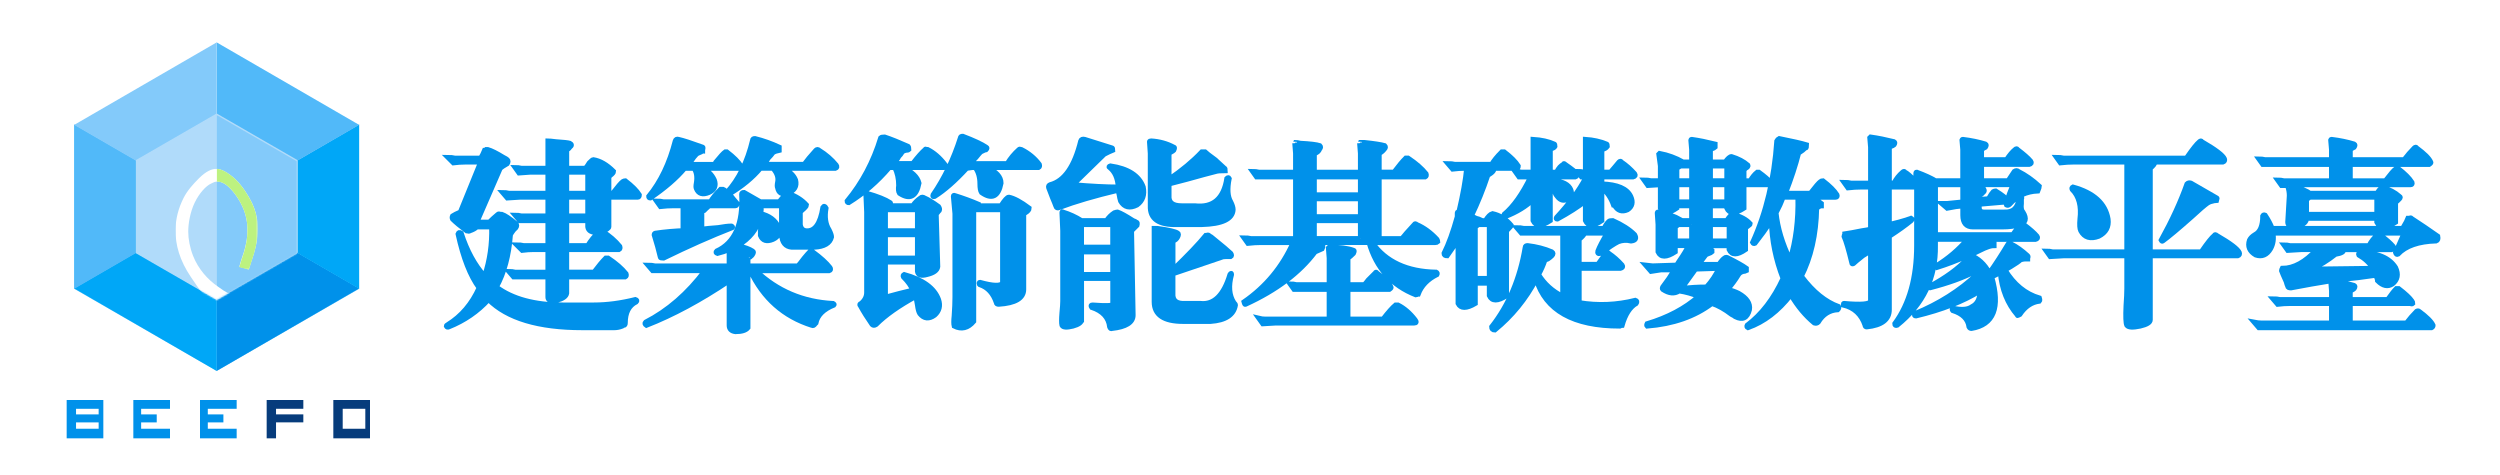 <?xml version="1.0" encoding="utf-8"?>
<!-- Generator: Adobe Illustrator 28.1.0, SVG Export Plug-In . SVG Version: 6.00 Build 0)  -->
<svg version="1.1" id="图层_1" xmlns="http://www.w3.org/2000/svg" xmlns:xlink="http://www.w3.org/1999/xlink" x="0px" y="0px"
	 viewBox="0 0 1500 285" style="enable-background:new 0 0 1500 285;" xml:space="preserve">
<style type="text/css">
	.st0{fill:#0091EA;stroke:#0091EA;stroke-width:3;}
	.st1{fill-rule:evenodd;clip-rule:evenodd;fill:#0091EA;}
	.st2{fill-rule:evenodd;clip-rule:evenodd;fill:#063C7C;}
	.st3{fill:#FFFFFF;}
	.st4{fill:#82D2FF;}
	.st5{fill:#0091EA;}
	.st6{fill:#00A7F7;}
	.st7{fill:#51B9F9;}
	.st8{fill:#83CAFA;}
	.st9{fill:#B0DBFA;}
	.st10{filter:url(#Adobe_OpacityMaskFilter);}
	.st11{fill-rule:evenodd;clip-rule:evenodd;fill:#FFFFFF;}
	.st12{mask:url(#mask-2_00000076568356338112172000000011879234831757933956_);fill:#83CAFA;}
	.st13{filter:url(#Adobe_OpacityMaskFilter_00000125589801296709233560000010816736257575422393_);}
	.st14{mask:url(#mask-2_00000172412419847966788590000009246759556466878380_);fill:#FFFFFF;}
	.st15{filter:url(#Adobe_OpacityMaskFilter_00000018940535240207090780000013287422665873951632_);}
	.st16{mask:url(#mask-2_00000145037975880392681550000003341942849238656907_);fill:#BDF280;}
</style>
<g id="BEEFD文字">
	<g id="建筑节能基础数据平台" transform="translate(267.812, 81.75)">
		<path id="形状" class="st0" d="M72.19,50.62v15h12.66c1.88-3.12,4.06-5.78,6.56-7.97c-4.06,0.31-6.25-0.78-6.56-3.28v-3.75
			H72.19z M72.19,36.56v11.25h12.66V36.56H72.19z M72.19,21.56v12.66h12.66V21.56H72.19z M72.19,94.22
			c-0.31,1.88-2.34,3.28-6.09,4.22c-3.44,0.62-5.16,0-5.16-1.88V84.38H47.81c-2.81,0-5.31,0-7.5,0l-2.81-3.28
			c1.25,0,2.5,0.16,3.75,0.47h19.69V67.97H52.5c-2.19,0-4.53,0.16-7.03,0.47l-3.28-3.28c1.56,0,2.97,0.16,4.22,0.47h14.53v-15h-9.38
			c-2.81,0-5.31,0-7.5,0l-2.81-3.28c1.25,0,2.5,0.16,3.75,0.47h15.94V36.56H44.06c-0.31,0-2.81,0.16-7.5,0.47l-2.81-3.28
			c1.25,0,2.5,0.16,3.75,0.47h23.44V21.56H50.16l-6.56,0.47l-2.34-3.28c1.25,0,2.5,0.16,3.75,0.47h15.94V2.81
			c0.62,0,2.19,0.16,4.69,0.47c4.69,0.31,7.5,0.62,8.44,0.94c1.25,0.62,1.25,1.41,0,2.34c-0.62,0.94-1.25,1.41-1.88,1.41v11.25
			h11.25c0.62-0.62,1.41-1.72,2.34-3.28c1.25-1.25,2.03-1.88,2.34-1.88c4.06,0.62,8.12,2.97,12.19,7.03c0,0.62-0.62,1.41-1.88,2.34
			c-0.62,0.62-0.94,0.94-0.94,0.94v9.84h2.34c3.12-4.06,5.16-6.41,6.09-7.03c0.62-0.31,1.09-0.47,1.41-0.47
			c4.06,3.12,6.88,5.94,8.44,8.44c0,0.94-0.31,1.41-0.94,1.41H97.5v17.81c0,0.62-1.25,1.56-3.75,2.81c4.06,2.5,7.5,5.47,10.31,8.91
			c0.31,0.94,0.16,1.56-0.47,1.88H72.19v13.59h16.41c2.81-3.75,5.16-6.56,7.03-8.44c0.62,0,1.09,0,1.41,0
			c4.69,3.12,8.28,6.25,10.78,9.38c0.31,0.94,0.16,1.56-0.47,1.88H72.19V94.22z M113.91,99.38c-4.38,2.19-6.56,6.41-6.56,12.66
			c0,0.94-0.31,1.41-0.94,1.41c-0.31,0-0.62,0.16-0.94,0.47c-1.56,0.62-3.12,0.94-4.69,0.94H81.56c-26.25,0-45-5.62-56.25-16.88
			c-6.56,7.19-14.53,12.66-23.91,16.41c-0.62,0.31-1.09,0.16-1.41-0.47c0-0.31,0.31-0.62,0.94-0.94c8.12-5,14.38-12.34,18.75-22.03
			c-5.31-7.19-9.53-17.97-12.66-32.34c0.31-0.94,0.94-1.09,1.88-0.47c3.44,10.62,8.12,19.22,14.06,25.78
			c3.12-9.38,4.53-19.22,4.22-29.53h-8.91c-0.94,0.94-2.34,1.72-4.22,2.34c-0.31,0.31-0.78,0.31-1.41,0c-0.31,0-0.47,0-0.47,0
			c-3.75-2.81-6.56-5.16-8.44-7.03c-0.31-0.62-0.31-1.25,0-1.88c0.94-0.62,2.5-1.41,4.69-2.34l12.19-30h-9.38
			c-2.19,0-4.53,0.16-7.03,0.47l-3.28-3.28c1.56,0,2.97,0.16,4.22,0.47h15.47c0.94-1.56,1.72-3.12,2.34-4.69
			c0.31,0,0.62-0.16,0.94-0.47c0.62,0,0.94,0,0.94,0c2.19,0.62,5.31,2.19,9.38,4.69c1.25,0.62,2.03,1.09,2.34,1.41
			c0.62,0.62,0.62,1.41,0,2.34c-2.19,1.25-3.59,2.19-4.22,2.81L18.28,51.56h7.5c1.56-1.56,3.28-3.12,5.16-4.69
			c0.31-0.31,0.78-0.31,1.41,0c0.31,0,0.62,0,0.94,0c1.88,0.62,4.69,2.5,8.44,5.62c0.62,0.62,0.62,1.41,0,2.34
			c-0.31,0.31-0.78,0.78-1.41,1.41c-0.94,1.25-1.56,2.19-1.88,2.81C37.5,71.56,34.69,82.03,30,90.47
			c9.69,7.19,22.97,10.78,39.84,10.78h18.75c7.81,0,16.09-1.09,24.84-3.28C114.38,98.28,114.53,98.75,113.91,99.38z"/>
		<path id="形状_00000008838589629116119650000008307953956256339352_" class="st0" d="M201.56,19.22
			c4.06,1.56,6.72,3.91,7.97,7.03c0.94,3.75-0.62,6.41-4.69,7.97c4.69,1.56,8.44,3.91,11.25,7.03c0,0.62-0.94,1.72-2.81,3.28
			c-0.62,0.62-0.94,0.94-0.94,0.94v7.5c0.31,2.19,1.41,3.44,3.28,3.75c5.31,0.62,8.75-4.06,10.31-14.06
			c0.62-0.94,1.25-0.78,1.88,0.47c-0.94,5.31-0.31,9.69,1.88,13.12c0.94,1.88,1.41,3.28,1.41,4.22c-0.94,3.75-4.38,5.78-10.31,6.09
			h-13.59c-3.75-0.31-5.78-2.81-6.09-7.5V41.72h-12.66c0.62,1.25,0.62,2.81,0,4.69c5.31,1.25,8.91,3.91,10.78,7.97
			c1.25,3.44,0.16,5.94-3.28,7.5c-3.75,1.56-6.25,0.78-7.5-2.34c0-0.62,0-1.56,0-2.81c0.62-3.12,0.47-5.62-0.47-7.5
			c-1.56,6.56-5.94,12.03-13.12,16.41c4.06,0.94,7.03,2.03,8.91,3.28c0.62,0.31,0.62,0.94,0,1.88c-0.31,0.62-0.94,1.25-1.88,1.88
			c0.94-0.62,0.62-0.47-0.94,0.47v4.69h30c0.62-0.62,1.88-2.19,3.75-4.69c1.56-1.88,2.66-3.12,3.28-3.75c0.62,0,1.25,0,1.88,0
			c4.69,3.44,8.12,6.56,10.31,9.38c0.62,0.94,0.47,1.56-0.47,1.88h-44.06c12.81,12.19,28.28,18.75,46.41,19.69
			c0.62,0.31,0.78,0.62,0.47,0.94c-6.25,2.5-9.84,6.09-10.78,10.78c0,0-0.16,0.16-0.47,0.47c-0.62,0.94-1.25,1.25-1.88,0.94
			c-16.88-5.31-29.22-16.25-37.03-32.81h-1.41v34.22c-1.25,1.56-3.75,2.34-7.5,2.34c-2.5-0.31-3.75-1.56-3.75-3.75V86.72
			c-17.19,11.56-33.75,20.47-49.69,26.72c-0.94-0.62-1.09-1.25-0.47-1.88c13.44-6.88,25.31-17.19,35.62-30.94h-23.91
			c-2.5,0-5,0-7.5,0l-2.81-3.28c1.56,0,2.97,0.16,4.22,0.47h44.53v-4.69v-5.16c-2.19,0.94-4.53,1.72-7.03,2.34
			c-0.94-0.31-1.09-0.78-0.47-1.41c10.94-5,15.94-16.41,15-34.22c0-0.62,0.47-0.94,1.41-0.94c1.56,0.94,4.84,2.81,9.84,5.62h11.25
			c2.5-3.12,4.06-4.84,4.69-5.16c-3.12,0.94-5-0.16-5.62-3.28c-0.31-0.62-0.31-1.72,0-3.28c0.62-2.81-0.31-5.62-2.81-8.44h-7.5
			c-4.69,5.62-10.94,10.78-18.75,15.47c0.62,0.62,1.41,1.56,2.34,2.81c1.25,1.56,2.03,2.5,2.34,2.81c0,0.94-0.31,1.41-0.94,1.41
			h-16.41c0.31,0.31,0,0.78-0.94,1.41c-0.31,0.31-0.78,0.78-1.41,1.41c-0.94,0.31-1.41,0.62-1.41,0.94v10.31
			c2.19-0.31,5.47-0.62,9.84-0.94c3.44-0.62,6.09-0.94,7.97-0.94c0.62,0.31,0.78,0.62,0.47,0.94c-12.81,5-26.56,11.09-41.25,18.28
			c-1.25,0-1.88-0.16-1.88-0.47c-0.94-4.06-2.19-8.59-3.75-13.59c0-0.62,0.47-0.94,1.41-0.94c1.88-0.31,4.53-0.62,7.97-0.94
			c3.75-0.31,6.41-0.47,7.97-0.47v-15h-5.62c-2.5,0-5.16,0.16-7.97,0.47l-2.34-3.28c1.56,0,2.97,0.16,4.22,0.47h28.12
			c1.25-2.19,3.28-4.69,6.09-7.5c0.62,0,1.09,0,1.41,0c0,0,0.31,0.16,0.94,0.47c0.62,0.62,1.09,1.09,1.41,1.41
			c7.19-7.81,12.34-18.28,15.47-31.41c0-0.62,0.47-0.94,1.41-0.94c5,1.25,9.84,2.97,14.53,5.16c0,0.62,0,1.25,0,1.88
			c-1.56,0.31-2.81,0.78-3.75,1.41c-0.62,0.94-1.56,2.03-2.81,3.28c-0.94,1.56-1.72,2.81-2.34,3.75h23.91
			c1.56-2.19,3.91-5,7.03-8.44c0.62-0.62,1.25-0.62,1.88,0c4.06,2.5,7.5,5.47,10.31,8.91c0.62,0.94,0.47,1.56-0.47,1.88H201.56z
			 M153.28,19.22c3.44,1.25,5.94,3.59,7.5,7.03c1.25,3.44,0.16,5.94-3.28,7.5c-3.75,1.56-6.25,0.78-7.5-2.34
			c-0.31-0.62-0.31-1.72,0-3.28c0.62-3.75,0.16-6.72-1.41-8.91h-5.62c-5,5.94-11.88,11.88-20.62,17.81c-0.62,0-0.94-0.31-0.94-0.94
			c7.19-8.75,12.5-19.84,15.94-33.28c0.31-0.94,0.94-1.25,1.88-0.94c2.81,0.62,7.66,2.19,14.53,4.69c0.31,0,0.31,0.62,0,1.88
			c0,0.31,0,0.47,0,0.47c-0.31,0-0.62,0.16-0.94,0.47c-1.56,0.62-2.5,1.09-2.81,1.41c-0.94,0.94-2.03,2.34-3.28,4.22
			c-0.62,0.94-1.09,1.56-1.41,1.88h15.47c0.31-0.31,0.62-0.78,0.94-1.41c2.81-3.44,4.69-5.47,5.62-6.09c0.31,0,0.62,0,0.94,0
			c4.06,3.12,6.88,5.94,8.44,8.44c0.31,0.62,0,1.09-0.94,1.41H153.28z"/>
		<path id="形状_00000179631203879031432660000017342037934747443361_" class="st0" d="M252.19,93.75V45.47l-0.47-10.78
			c0.31-0.31,0.47-0.47,0.47-0.47c6.56,1.88,11.25,3.75,14.06,5.62c0.31,0,0.31,0.47,0,1.41c0,0.31,0,0.47,0,0.47h13.59
			c1.25-1.88,2.81-3.44,4.69-4.69c0.62-0.62,1.41-0.62,2.34,0c2.19,0.94,5,2.66,8.44,5.16c0.62,0.94,0.78,1.72,0.47,2.34
			c0,0-0.16,0.16-0.47,0.47c-0.62,0.94-1.09,1.41-1.41,1.41l0.94,31.88c-0.31,2.19-2.5,3.75-6.56,4.69
			c-3.44,0.94-5.31,0.31-5.62-1.88v-5.62h-19.22v21.09c5.62-1.56,11.09-2.97,16.41-4.22c-0.94-2.5-2.81-5.16-5.62-7.97
			c-0.31-0.62-0.16-1.09,0.47-1.41c11.25,3.12,18.12,8.12,20.62,15c1.25,3.75,0.47,6.88-2.34,9.38c-3.44,2.5-6.41,2.19-8.91-0.94
			c-0.62-0.94-1.09-2.66-1.41-5.16c-0.31-1.88-0.62-3.59-0.94-5.16c-10.31,5.62-18.28,11.25-23.91,16.88
			c-0.94,0.62-1.72,0.62-2.34,0c-2.81-4.06-5.16-7.81-7.03-11.25c-0.62-0.62-0.47-1.09,0.47-1.41
			C251.09,98.44,252.19,96.25,252.19,93.75z M333.75,88.12V44.06h-17.34v67.03c-3.44,4.06-7.34,5-11.72,2.81
			c-0.31-1.25-0.31-3.28,0-6.09c0.31-4.38,0.47-8.12,0.47-11.25V46.41l-0.94-10.31c0-0.62,0.31-0.78,0.94-0.47
			c5,1.56,9.69,3.28,14.06,5.16c0,0.31,0,0.62,0,0.94h13.59c2.19-3.44,3.75-5.16,4.69-5.16c3.12,0.62,7.19,2.81,12.19,6.56
			c0,0.94-0.78,1.88-2.34,2.81c-0.62,0.31-0.94,0.47-0.94,0.47v45.47c0,5.31-5,8.28-15,8.91c-0.94,0-1.41-0.31-1.41-0.94
			c-1.88-5.62-5.16-9.22-9.84-10.78c-0.31,0-0.47-0.31-0.47-0.94c0-0.31,0.16-0.47,0.47-0.47C327.97,89.84,332.5,90,333.75,88.12z
			 M298.59,18.75h-24.84c5.62,2.5,8.91,5.62,9.84,9.38c-1.56,8.12-5.47,10.16-11.72,6.09c-0.62-0.94-0.78-2.5-0.47-4.69
			c0-4.06-0.78-7.66-2.34-10.78h-3.28c-7.19,8.44-15.31,15.47-24.38,21.09c-0.62,0-0.94-0.31-0.94-0.94
			c9.06-10.94,15.78-23.59,20.16-37.97c0.31-0.31,1.09-0.47,2.34-0.47c3.75,1.25,8.44,3.12,14.06,5.62
			c0.31,0.31,0.47,0.94,0.47,1.88c-0.31,0.31-0.94,0.47-1.88,0.47c-1.25,0.31-2.03,0.78-2.34,1.41s-0.94,1.41-1.88,2.34
			c-0.31,0.94-1.41,2.34-3.28,4.22h11.72c3.12-4.06,5.62-6.88,7.5-8.44c0-0.31,0.31-0.31,0.94,0c0.31,0,0.47,0,0.47,0
			c3.75,1.88,7.19,4.84,10.31,8.91C300,17.81,299.84,18.44,298.59,18.75z M314.53,16.41h22.03c1.88-3.12,4.22-5.94,7.03-8.44
			c0.31-0.31,0.62-0.31,0.94,0c0.31,0,0.47,0,0.47,0c4.38,2.19,7.97,5.16,10.78,8.91c0.31,0.94,0.16,1.56-0.47,1.88h-30.94
			c5.62,2.5,8.44,5.62,8.44,9.38c-1.56,8.12-5.47,10-11.72,5.62c-0.62-0.94-0.94-2.66-0.94-5.16c0-4.06-0.94-7.34-2.81-9.84h-1.88
			l-3.28,0.47c-6.88,7.5-13.28,13.12-19.22,16.88c-0.94,0.31-1.25,0-0.94-0.94c6.88-10,12.34-21.41,16.41-34.22
			c0-0.62,0.47-0.94,1.41-0.94c6.56,2.5,11.25,4.69,14.06,6.56c0.62,0.31,0.62,0.78,0,1.41c-0.31,0-1.41,0.47-3.28,1.41
			c-0.62,0.62-1.56,1.72-2.81,3.28C316.25,14.22,315.16,15.47,314.53,16.41z M263.44,59.06v14.06h19.22V59.06H263.44z M263.44,44.06
			v12.66h19.22V44.06H263.44z"/>
		<path id="形状_00000007395897719444625550000017910257679990479287_" class="st0" d="M381.09,69.38v13.59h18.75V69.38H381.09z
			 M381.09,52.97v13.59h18.75V52.97H381.09z M381.09,110.16c0,1.56-1.72,2.81-5.16,3.75c-3.75,0.94-5.94,0.78-6.56-0.47
			c-0.31-1.25-0.31-3.75,0-7.5c0.31-3.12,0.47-5.47,0.47-7.03V56.72l-0.47-10.78c0-0.62,0.16-0.78,0.47-0.47
			c4.06,1.25,7.81,2.97,11.25,5.16h15c1.25-1.88,2.81-3.44,4.69-4.69c0.94-0.31,1.56-0.47,1.88-0.47c1.88,0.62,5,2.34,9.38,5.16
			c0.94,0.31,1.56,0.62,1.88,0.94c0.62,0,0.78,0.62,0.47,1.88c-0.94,0.94-2.03,2.03-3.28,3.28l0.94,50.62
			c0,4.38-4.22,7.03-12.66,7.97c-0.62,0.31-1.09,0-1.41-0.94c-0.62-5.62-4.22-9.53-10.78-11.72c-0.62-0.94-0.47-1.41,0.47-1.41
			c8.12,0.62,12.19,0.47,12.19-0.47V85.31h-18.75V110.16z M398.44,17.81c10.62,1.56,17.19,5.78,19.69,12.66
			c0.94,4.69-0.31,8.28-3.75,10.78c-4.38,2.19-7.66,1.41-9.84-2.34c-0.31-0.94-0.62-2.34-0.94-4.22c-0.31-0.94-0.47-1.72-0.47-2.34
			c-14.38,3.44-26.09,6.88-35.16,10.31c-1.25,0.62-2.03,0.31-2.34-0.94c-0.31-0.94-0.94-2.5-1.88-4.69
			c-1.25-3.12-2.03-5.16-2.34-6.09s0-1.56,0.94-1.88c8.44-2.19,14.53-10.94,18.28-26.25c0.31-0.94,1.09-1.25,2.34-0.94
			c8.12,2.5,13.59,4.22,16.41,5.16c0.31,0,0.47,0.47,0.47,1.41c-0.62,0.31-1.41,0.62-2.34,0.94c-1.25,0.62-2.19,1.09-2.81,1.41
			l-18.75,18.28c10.94,0.94,20,1.41,27.19,1.41c-0.31-5.31-2.03-9.22-5.16-11.72C397.34,18.44,397.5,18.12,398.44,17.81z
			 M455.16,9.38c0.62,0.62,2.66,2.19,6.09,4.69c3.12,2.81,5,4.53,5.62,5.16c0.31,0,0.47,0.47,0.47,1.41c-2.81,0-4.69,0.16-5.62,0.47
			c-3.75,0.94-9.53,2.5-17.34,4.69c-5,1.25-8.59,2.19-10.78,2.81v7.03c-0.31,4.06,2.19,6.09,7.5,6.09h7.97
			c10.94,1.25,17.34-4.22,19.22-16.41c0.62-0.62,1.09-0.62,1.41,0c-1.25,6.25-0.94,10.94,0.94,14.06c0.94,1.88,1.41,3.44,1.41,4.69
			c-0.31,5.62-6.56,8.59-18.75,8.91h-15c-10.94,0.31-16.25-3.44-15.94-11.25V10.31l-0.47-7.03c0-0.31,0.31-0.47,0.94-0.47
			c5,0.31,9.53,1.56,13.59,3.75c0.62,0,0.62,0.62,0,1.88c-0.31,0.31-0.78,0.62-1.41,0.94s-1.09,0.62-1.41,0.94v15.47
			c7.81-5.31,14.38-10.78,19.69-16.41C453.59,9.38,454.22,9.38,455.16,9.38z M470.62,72.19c-0.62,0-1.56,0-2.81,0
			s-2.19,0.16-2.81,0.47l-29.06,9.84v11.72c-0.31,4.38,2.19,6.41,7.5,6.09h8.91c8.12,0.94,14.06-4.84,17.81-17.34
			c0.62-0.94,0.94-0.94,0.94,0c-1.88,6.88-1.41,12.5,1.41,16.88c0.62,0.62,0.94,1.09,0.94,1.41c-0.94,5.94-5.94,9.22-15,9.84h-16.41
			c-11.56,0-17.34-3.91-17.34-11.72V55.31c0.31,0,0.94,0,1.88,0c6.88,0.94,10.94,1.88,12.19,2.81c0.62,0.31,0.62,1.09,0,2.34
			s-1.56,2.03-2.81,2.34v17.34c9.06-8.75,15.62-15.62,19.69-20.62c0,0,0.16,0,0.47,0c0.62-0.31,1.09-0.31,1.41,0
			s0.78,0.62,1.41,0.94c6.56,5.31,10.47,8.59,11.72,9.84C471.25,71.25,471.25,71.88,470.62,72.19z"/>
		<path id="形状_00000114052311166131834550000002587999916639915664_" class="st0" d="M548.44,35.16V24.38h-27.66v10.78H548.44z
			 M548.44,48.28V37.5h-27.66v10.78H548.44z M548.44,61.41V50.62h-27.66v10.78H548.44z M555.47,63.75
			c8.12,11.56,20.94,17.5,38.44,17.81c0.62,0.31,0.78,0.78,0.47,1.41c-5.62,2.81-9.38,6.72-11.25,11.72c0,0-0.16,0-0.47,0
			c-0.31,0.31-0.62,0.47-0.94,0.47c-14.38-5.62-23.75-16.09-28.12-31.41h-30.94c1.25,0.94,2.34,1.56,3.28,1.88
			c0,0.62-0.16,1.25-0.47,1.88l-4.22,1.88c-9.38,12.5-23.28,22.97-41.72,31.41c-0.31,0.31-0.62-0.16-0.94-1.41
			c13.12-9.06,22.97-20.94,29.53-35.62h-19.22c-2.5,0-5.16,0.16-7.97,0.47l-2.34-3.28c1.56,0,2.97,0.16,4.22,0.47h26.72V24.38
			h-15.47c-2.81,0-5.47,0-7.97,0l-2.34-3.28c1.25,0,2.5,0.16,3.75,0.47h22.03V10.31l-0.47-6.09c0,0.31,0.16,0.16,0.47-0.47
			c0.62,0,1.56,0.16,2.81,0.47c5.94,0.31,9.84,0.78,11.72,1.41c0.62,0.62,0.62,1.25,0,1.88c-0.62,1.56-1.72,2.5-3.28,2.81v11.25
			h27.66V10.31l-0.47-6.09c0,0.31,0.16,0.16,0.47-0.47c0.62,0,1.41,0,2.34,0c5.94,0.62,10,1.25,12.19,1.88
			c0.62,0.62,0.62,1.25,0,1.88c-0.94,1.25-2.03,2.19-3.28,2.81v11.25h8.91c2.81-3.75,5.16-6.56,7.03-8.44c0.62,0,1.09,0,1.41,0
			c4.69,3.12,8.28,6.25,10.78,9.38c0.31,0.94,0.16,1.56-0.47,1.88h-27.66v37.03h13.59c0.62-0.62,1.56-1.72,2.81-3.28
			c2.5-2.81,4.06-4.53,4.69-5.16c0.31-0.62,0.78-0.62,1.41,0c4.38,1.88,8.44,4.84,12.19,8.91c0.31,0.62,0.47,1.09,0.47,1.41
			c-0.31,0.31-0.78,0.47-1.41,0.47H555.47z M529.69,109.69V91.88h-13.12c-2.81,0-5.47,0-7.97,0l-2.34-3.28
			c1.25,0,2.5,0.16,3.75,0.47h19.69V73.12l-0.47-6.09c0.31-0.31,0.47-0.47,0.47-0.47c6.25,0,11.09,0.62,14.53,1.88
			c0.62,0,0.62,0.62,0,1.88c-1.25,1.25-2.34,2.19-3.28,2.81v15.94h9.84c0.62-0.62,1.41-1.56,2.34-2.81
			c2.19-2.19,3.59-3.59,4.22-4.22c0.31-0.62,0.62-0.62,0.94,0c4.69,3.44,7.5,6.25,8.44,8.44c0.31,0.31,0,0.78-0.94,1.41h-24.84
			v17.81h21.09c3.12-4.06,5.62-6.88,7.5-8.44c0,0,0.31,0,0.94,0c0.31,0,0.47,0,0.47,0c3.75,1.88,7.19,4.84,10.31,8.91
			c0.94,1.25,0.78,1.88-0.47,1.88h-82.97c-0.31,0-2.97,0.16-7.97,0.47l-2.34-3.28c1.25,0.31,2.5,0.47,3.75,0.47H529.69z"/>
		<path id="形状_00000084526800645457203870000005911819815915517572_" class="st0" d="M655.31,82.97
			c3.44,5.62,8.28,10,14.53,13.12V58.12H652.5c-2.5,0-5,0-7.5,0l-2.81-3.28c1.56,0,2.97,0.16,4.22,0.47h48.28
			c0.62-1.56,1.56-2.97,2.81-4.22c0.31-0.31,1.09-0.47,2.34-0.47c5.62,2.5,10,5.31,13.12,8.44c1.25,2.19,0.62,3.44-1.88,3.75
			c0,0-0.16,0-0.47,0c-2.5-0.62-5-0.47-7.5,0.47c-2.5,1.25-5.78,3.44-9.84,6.56c-0.62,0.31-0.94,0.47-0.94,0.47
			c-1.25,0.31-1.72-0.16-1.41-1.41c0.94-2.5,2.81-6.09,5.62-10.78h-13.59c-0.31,0.94-1.41,2.19-3.28,3.75v15h11.25
			c1.88-2.81,3.59-5,5.16-6.56c0.62-0.62,1.09-0.62,1.41,0c2.81,1.88,5.47,4.22,7.97,7.03c0.62,0.94,0.31,1.56-0.94,1.88h-24.84
			v20.62c11.25,1.88,22.5,1.41,33.75-1.41c0.94,0.31,1.09,0.94,0.47,1.88c-3.75,2.19-6.56,6.56-8.44,13.12
			c-0.31,0-0.78,0.16-1.41,0.47c-27.81,0-44.53-9.38-50.16-28.12c-6.25,11.88-14.53,22.03-24.84,30.47c-1.25,0-1.88-0.62-1.88-1.88
			c10.31-13.12,17.03-29.06,20.16-47.81c0-0.62,0.47-0.94,1.41-0.94c5.31,0.62,10.16,1.88,14.53,3.75c0.94,0.62,0.94,1.41,0,2.34
			c-0.62,0.62-1.41,1.25-2.34,1.88c-0.94,0.31-1.56,0.62-1.88,0.94C658.12,77.34,656.88,80.16,655.31,82.97z M625.78,85.31V52.97
			h-6.56c-0.31,0.31-0.94,0.78-1.88,1.41v30.94H625.78z M598.59,70.31c2.81-5.62,5.47-12.97,7.97-22.03v-2.34
			c0-0.31,0.16-0.47,0.47-0.47h0.47c2.5-10.62,4.06-19.38,4.69-26.25h-0.94c-2.5,0-5,0.16-7.5,0.47l-2.81-3.28
			c1.56,0,2.97,0.16,4.22,0.47h22.03c1.25-2.19,3.28-4.69,6.09-7.5c0.62,0,1.09,0,1.41,0c4.06,3.12,6.88,5.94,8.44,8.44
			c0,0.94-0.31,1.41-0.94,1.41h-14.06c0.94,0.94-0.16,2.34-3.28,4.22c-2.81,8.44-6.09,16.56-9.84,24.38
			c0.62,0.31,1.56,0.78,2.81,1.41c1.25,0.31,2.19,0.62,2.81,0.94c0,0,0,0.16,0,0.47h2.81c1.56-2.5,2.97-3.91,4.22-4.22
			c4.38,0.94,8.12,3.28,11.25,7.03c0,0.31-0.62,1.09-1.88,2.34c-0.62,0.62-0.94,0.94-0.94,0.94v38.91c-5.31,3.44-8.75,3.44-10.31,0
			v-7.5h-8.44v12.19c-5.31,3.12-8.75,3.12-10.31,0V61.88c-1.88,3.12-4.06,6.41-6.56,9.84C599.22,71.72,598.59,71.25,598.59,70.31z
			 M700.78,41.25h-0.47c-1.56-4.38-3.91-7.81-7.03-10.31v19.69c-5,3.44-8.28,3.44-9.84,0V38.91c-4.38,3.44-10,7.03-16.88,10.78
			c-0.62,0-0.78-0.31-0.47-0.94c7.81-8.44,13.59-16.25,17.34-23.44v-0.94h-2.34l-2.34-3.28c1.25,0,2.5,0.16,3.75,0.47h0.94V1.88
			c4.69,0.31,8.91,1.25,12.66,2.81c0.31,0,0.47,0.47,0.47,1.41c-0.62,0.94-1.72,1.56-3.28,1.88v13.59h5.16
			c0.31-0.31,1.25-1.41,2.81-3.28c1.25-1.56,2.03-2.5,2.34-2.81c0.62-0.62,1.09-0.62,1.41,0c2.81,1.88,5.47,4.22,7.97,7.03
			c0.62,0.94,0.31,1.56-0.94,1.88h-18.75v4.22c9.38,0.31,15.16,2.81,17.34,7.5c1.56,3.44,0.94,6.09-1.88,7.97
			C705.31,45.62,702.66,44.69,700.78,41.25z M666.56,36.09c-0.62-0.62-1.09-1.41-1.41-2.34c-0.31-1.25-1.25-2.66-2.81-4.22v21.09
			c-5.31,3.44-8.75,3.44-10.31,0V37.97c-4.06,4.06-9.69,7.5-16.88,10.31c-0.62-0.31-0.78-0.78-0.47-1.41
			c5.62-4.69,10.94-12.19,15.94-22.5h-7.03l-2.34-3.28c1.25,0,2.5,0.16,3.75,0.47h7.03V1.88c5,0.31,9.22,1.25,12.66,2.81
			c0.31,0,0.47,0.47,0.47,1.41c-0.31,0.62-1.09,1.09-2.34,1.41c-0.31,0.31-0.47,0.47-0.47,0.47v13.59h3.75
			c1.25-2.5,2.66-4.06,4.22-4.69c0-0.62,0.31-0.62,0.94,0c4.06,2.81,6.41,4.69,7.03,5.62c0.31,0.94,0,1.56-0.94,1.88h-15v2.34
			c5.94,0,9.84,1.41,11.72,4.22c1.56,2.5,1.25,4.69-0.94,6.56C670.62,39.06,668.44,38.59,666.56,36.09z"/>
		<path id="形状_00000001637225409274584450000005650740106510655654_" class="st0" d="M738.28,29.06v10.31h8.91V29.06H738.28z
			 M747.19,52.97h-7.97c-0.31,0.31-0.94,0.78-1.88,1.41v8.44h9.84V52.97z M769.69,62.81v-9.84h-11.25v9.84H769.69z M747.19,17.81
			h-6.56c-0.62,0.31-1.41,0.78-2.34,1.41v7.5h8.91V17.81z M768.28,26.72v-8.91h-9.84v8.91H768.28z M768.28,39.38V29.06h-9.84v10.31
			H768.28z M756.09,90.47c3.12-3.44,5.62-7.19,7.5-11.25l-14.06,0.47l-8.44,11.72C745.78,90.78,750.78,90.47,756.09,90.47z
			 M763.59,76.88c1.25-1.88,2.34-3.12,3.28-3.75c0.62-0.62,1.41-0.62,2.34,0c5,2.5,8.59,4.53,10.78,6.09c0,0.62,0,1.09,0,1.41
			c-0.62,0.31-1.25,0.47-1.88,0.47c-1.25,0.31-2.19,0.94-2.81,1.88c-1.88,3.12-4.06,6.09-6.56,8.91c2.5,0.62,4.69,1.41,6.56,2.34
			c5,2.81,7.19,6.09,6.56,9.84c-1.25,5-4.06,6.41-8.44,4.22c-0.31-0.31-1.09-0.78-2.34-1.41c-4.06-3.12-7.97-5.31-11.72-6.56
			c-10.31,7.81-23.28,12.34-38.91,13.59c-0.31-0.31-0.31-0.78,0-1.41c12.5-3.75,22.81-9.22,30.94-16.41
			c-3.75-1.56-7.66-2.66-11.72-3.28c-2.81,1.88-6.09,1.56-9.84-0.94c-0.31-0.31-0.31-0.78,0-1.41c0.94-1.25,2.19-2.97,3.75-5.16
			c1.56-2.5,2.66-4.22,3.28-5.16h-7.97l-6.09,0.94l-3.28-3.75l4.22,0.47l14.53-0.47c0.31-0.62,0.78-1.41,1.41-2.34
			c2.81-4.06,4.69-7.19,5.62-9.38h-7.97v3.75c-5.31,3.44-8.75,3.44-10.31,0V52.97l-0.47-7.03c0-0.31,0.16-0.47,0.47-0.47
			c5.31,0.94,9.84,2.5,13.59,4.69c0,0,0,0.16,0,0.47h6.56v-8.91h-8.91v1.41c-5,3.44-8.28,3.44-9.84,0V29.06l-7.5,0.47l-2.34-3.28
			c1.56,0,2.97,0.16,4.22,0.47h5.62v-8.91l-0.94-7.03c0.31-0.31,0.47-0.47,0.47-0.47c5,0.94,9.69,2.66,14.06,5.16h5.16v-7.5
			l-0.47-5.62c0-0.31,0.16-0.47,0.47-0.47c4.38,0.62,9.06,1.56,14.06,2.81c0,0.31,0,0.94,0,1.88c-0.31,0.31-0.94,0.62-1.88,0.94
			c-0.31,0.31-0.62,0.47-0.94,0.47v7.5h8.91c1.56-2.19,2.81-3.28,3.75-3.28c4.06,1.25,7.34,2.97,9.84,5.16
			c0.31,0.62-0.16,1.25-1.41,1.88c-0.62,0.62-0.94,1.09-0.94,1.41v6.09h3.75c1.25-2.19,2.66-3.91,4.22-5.16c0,0,0.31,0,0.94,0
			c3.44,2.5,5.78,4.53,7.03,6.09c0.31,0.94,0,1.41-0.94,1.41h-15v14.06c-5.31,3.44-8.75,3.44-10.31,0v-1.41h-9.84v8.91h9.84
			c1.56-2.5,2.81-3.75,3.75-3.75c4.69,1.25,8.12,3.12,10.31,5.62c0,0.31-0.47,0.78-1.41,1.41s-1.41,1.09-1.41,1.41v12.66
			c-5,3.44-8.28,3.44-9.84,0v-2.34h-16.41c2.19,0.31,4.22,1.25,6.09,2.81c0,0.31,0,0.62,0,0.94c-0.31,0.31-0.94,0.62-1.88,0.94
			s-1.56,0.62-1.88,0.94l-4.22,5.62H763.59z M812.81,84.38h0.47c6.88,9.06,14.22,15,22.03,17.81c0.31,0.62,0.16,1.25-0.47,1.88
			c-5,0.31-8.91,2.81-11.72,7.5c-0.62,0.62-1.41,0.78-2.34,0.47c-5.31-4.38-10-10-14.06-16.88c-7.5,9.69-16.09,16.25-25.78,19.69
			c-0.62-0.31-0.78-0.78-0.47-1.41c8.75-6.56,15.94-15.94,21.56-28.12c-4.38-11.25-6.72-22.81-7.03-34.69
			c-3.12,4.69-6.41,9.22-9.84,13.59c-0.62,0.31-1.09,0.16-1.41-0.47c8.12-17.81,12.97-38.12,14.53-60.94
			c0.31-0.62,0.78-1.09,1.41-1.41c7.81,1.56,13.28,2.81,16.41,3.75c0,1.25-0.16,1.88-0.47,1.88s-0.94,0.47-1.88,1.41
			c-1.25,0.94-2.03,1.41-2.34,1.41c-1.88,7.5-4.53,15.62-7.97,24.38h15c3.12-4.06,5.16-6.41,6.09-7.03
			c0.31-0.31,0.78-0.47,1.41-0.47c4.06,3.12,6.88,5.94,8.44,8.44c0.31,0.94,0,1.41-0.94,1.41H817.5c3.12,0.94,5.62,2.19,7.5,3.75
			c0,0.31,0,0.78,0,1.41c-0.62,0-1.56,0.47-2.81,1.41C821.88,59.06,818.75,72.81,812.81,84.38z M797.81,45.94
			c0.94,9.06,3.75,18.44,8.44,28.12c3.44-11.25,5-23.75,4.69-37.5h-8.91c-0.31,0.94-0.94,2.5-1.88,4.69
			C799.22,43.12,798.44,44.69,797.81,45.94z"/>
		<path id="形状_00000146499607288384617980000004887350171498121601_" class="st0" d="M919.69,37.97l5.62-0.47
			c1.25-2.19,2.19-3.59,2.81-4.22c0.62-0.31,1.09-0.47,1.41-0.47c4.06,2.5,6.41,4.38,7.03,5.62c0.62-2.19,1.72-5.16,3.28-8.91v-0.47
			h-30c6.25,0.94,10.47,1.88,12.66,2.81c0.31,0.62,0.31,1.09,0,1.41s-0.78,0.78-1.41,1.41c-0.62,0.31-1.09,0.62-1.41,0.94V37.97z
			 M942.66,107.34c-5.94-6.88-9.38-15.47-10.31-25.78c-0.62,0.31-1.41,0.78-2.34,1.41c-1.25,0.62-2.19,1.09-2.81,1.41
			c5.31,18.44,1.25,28.75-12.19,30.94c-0.62,0-1.09-0.31-1.41-0.94c-0.62-4.69-3.91-7.97-9.84-9.84c-0.31-0.31-0.31-0.78,0-1.41
			c5.31,1.25,9.22,0.94,11.72-0.94c3.12-1.56,4.69-4.69,4.69-9.38c-10,6.25-22.81,11.25-38.44,15c-0.94,0-1.09-0.47-0.47-1.41
			c14.38-5.94,26.72-13.75,37.03-23.44c0-0.31-0.16-0.62-0.47-0.94c0-0.62-0.16-0.94-0.47-0.94c-7.19,3.75-16.25,7.03-27.19,9.84
			c-0.31,0-0.31-0.31,0-0.94c9.38-5,16.88-10.47,22.5-16.41c-0.62-0.62-0.94-1.09-0.94-1.41c-5.62,2.5-11.41,4.69-17.34,6.56
			c-0.62-0.62-0.78-0.94-0.47-0.94c7.19-4.38,13.44-9.69,18.75-15.94h-19.22v3.75c0.31,19.38-7.34,35.31-22.97,47.81
			c-0.94,0.31-1.41,0-1.41-0.94c8.75-11.88,13.12-27.5,13.12-46.88V32.81v-2.34h-16.41v22.5c1.25-0.31,3.12-0.78,5.62-1.41
			c3.44-0.94,5.94-1.72,7.5-2.34c0.62,0.31,0.62,0.78,0,1.41c-3.44,2.81-7.81,5.94-13.12,9.38v44.06c0,5.94-4.53,9.38-13.59,10.31
			c-0.62,0-0.94-0.31-0.94-0.94c-2.19-6.56-6.56-10.62-13.12-12.19c0-0.62,0.16-0.94,0.47-0.94c10.31,0.94,15.62,0.47,15.94-1.41
			V68.44c-0.94,0.94-2.5,2.03-4.69,3.28c-3.12,2.5-5,4.06-5.62,4.69c-0.62,0.31-0.94,0.16-0.94-0.47
			c-1.88-7.81-3.44-13.12-4.69-15.94c0-0.31,0.16-0.62,0.47-0.94c0-0.31,0-0.47,0-0.47c2.19-0.31,5.62-0.94,10.31-1.88
			c2.19-0.31,3.91-0.62,5.16-0.94V30.47h-5.62c-2.5,0-5.16,0.16-7.97,0.47l-2.34-3.28c1.56,0,2.97,0.16,4.22,0.47h11.72V6.56
			l-0.47-5.62l0,0c0.31-0.31,0.47-0.47,0.47-0.47c4.38,0.62,9.06,1.56,14.06,2.81c0.62,0.31,0.62,0.94,0,1.88
			c-0.31,0.31-0.94,0.62-1.88,0.94c-0.31,0.31-0.62,0.47-0.94,0.47v21.56h2.81c1.25-2.5,2.97-4.69,5.16-6.56
			c0.62-0.62,1.09-0.62,1.41,0c0.94,0.31,3.12,2.19,6.56,5.62v-5.16c0-0.31,0.16-0.47,0.47-0.47c5,1.88,8.75,3.59,11.25,5.16h16.41
			V7.97l-0.47-5.62V1.88c0,0.31,0,0.47,0,0.47c0-0.31,0.16-0.47,0.47-0.47c5,0.62,9.53,1.56,13.59,2.81c0.62,0.31,0.62,0.94,0,1.88
			c-0.62,0.31-1.41,0.78-2.34,1.41v6.09h15c1.88-2.81,3.59-4.84,5.16-6.09c0.62-0.62,1.09-0.62,1.41,0
			c3.75,2.81,6.41,5.16,7.97,7.03c0.62,0.94,0.31,1.56-0.94,1.88h-28.59v9.84h15.94l3.75-5.62c0.94-0.62,1.72-0.62,2.34,0
			c4.38,2.19,8.59,5.16,12.66,8.91c0,0.31-0.31,1.25-0.94,2.81c-6.88,0.31-12.5,2.97-16.88,7.97c-0.62,0.62-1.25,0.78-1.88,0.47
			c-0.31-0.62-0.31-1.25,0-1.88l-16.41,1.41v1.88c0,1.88,0.94,2.81,2.81,2.81h12.19c5.31,0.31,8.28-2.5,8.91-8.44
			c0.31-0.31,0.78-0.47,1.41-0.47c0.31,0.31,0.31,0.62,0,0.94c0,0.31,0,1.25,0,2.81c-0.31,2.5,0,4.22,0.94,5.16
			c2.5,4.06,1.72,6.56-2.34,7.5c-2.19,0.94-5.62,1.41-10.31,1.41h-17.34c-4.06,0-6.09-2.34-6.09-7.03v-5.62l-4.22,0.47l-5.16,0.94
			l-3.28-2.81h3.28l9.38-0.94V29.06h-16.41v30h46.41c1.88-2.81,3.59-4.84,5.16-6.09c0.62-0.62,1.09-0.62,1.41,0
			c3.75,2.81,6.41,5.16,7.97,7.03c0.62,0.94,0.31,1.56-0.94,1.88h-30.47c2.5,0.62,4.38,1.41,5.62,2.34c0,0.31,0,0.78,0,1.41
			c-1.25,0-2.66,0.31-4.22,0.94c-0.94,0.31-2.34,0.94-4.22,1.88c-2.5,1.25-4.53,2.19-6.09,2.81c5,1.88,8.91,5.47,11.72,10.78
			c3.75-5.31,7.5-11.09,11.25-17.34c0.62-0.31,1.25-0.31,1.88,0c3.12,1.56,6.41,3.91,9.84,7.03c0.31,0.31,0.31,0.78,0,1.41
			c0,0.31,0,0.47,0,0.47c-0.31,0-0.78,0-1.41,0s-1.56,0.16-2.81,0.47c-0.94,0.94-2.97,2.34-6.09,4.22
			c-1.56,0.94-2.66,1.56-3.28,1.88c5.31,8.75,12.19,14.38,20.62,16.88c0.31,0.94,0.31,1.56,0,1.88c-4.69,0.62-8.59,3.28-11.72,7.97
			c0,0-0.31,0.16-0.94,0.47C942.81,107.66,942.66,107.66,942.66,107.34z"/>
		<path id="形状_00000183955820872229750930000016842062890808278667_" class="st0" d="M1022.34,110.16
			c0,1.56-2.03,2.81-6.09,3.75c-4.38,0.94-7.03,0.78-7.97-0.47c-0.62-1.25-0.78-5.16-0.47-11.72c0.31-4.38,0.47-7.81,0.47-10.31
			V71.72h-37.97c-0.31,0-2.97,0.16-7.97,0.47L960,68.91c1.25,0,2.5,0.16,3.75,0.47h44.53V15.47h-31.88c-2.5,0-5.16,0.16-7.97,0.47
			l-2.34-3.28c1.56,0,2.97,0.16,4.22,0.47h73.59c0,0,0.16-0.16,0.47-0.47c3.44-5,5.94-8.12,7.5-9.38c0.62-0.62,1.09-0.62,1.41,0
			c8.12,4.69,12.66,8.12,13.59,10.31c0.31,0.94,0,1.56-0.94,1.88h-40.78c0,0.94-0.94,2.19-2.81,3.75v50.16h30.47
			c0,0,0.16-0.16,0.47-0.47c3.44-5,5.94-8.12,7.5-9.38c0.31-0.62,0.78-0.62,1.41,0c8.12,4.69,12.66,8.12,13.59,10.31
			c0.31,0.94,0,1.56-0.94,1.88h-52.5v16.88C1022.34,94.53,1022.34,101.72,1022.34,110.16z M975.94,30.47
			c12.5,3.44,19.53,9.84,21.09,19.22c0.62,4.69-1.25,8.12-5.62,10.31c-5,1.88-8.59,0.78-10.78-3.28c-0.62-1.25-0.78-3.59-0.47-7.03
			c0.94-7.81-0.62-13.75-4.69-17.81C975.16,31.25,975.31,30.78,975.94,30.47z M1046.72,28.12c8.75,5,13.91,7.97,15.47,8.91
			c0.31,0,0.31,0.47,0,1.41c-0.62,0-2.03,0.31-4.22,0.94c-0.31,0.31-0.62,0.47-0.94,0.47c-2.19,1.56-5.47,4.38-9.84,8.44
			c-8.12,7.19-13.91,12.03-17.34,14.53c-0.31,0.31-0.62,0.16-0.94-0.47c6.56-11.88,11.72-23.12,15.47-33.75
			C1045,27.97,1045.78,27.81,1046.72,28.12z"/>
		<path id="形状_00000061443341955154770840000000158016845507723452_" class="st0" d="M1158.75,86.72c0-0.31-0.16-0.94-0.47-1.88
			c-0.31-0.62-0.62-1.09-0.94-1.41c-1.88,0.31-5.31,0.78-10.31,1.41c-6.56,0.62-11.72,1.25-15.47,1.88
			c4.38,0.62,8.75,1.56,13.12,2.81c0.62,0.31,0.62,0.94,0,1.88c-0.31,0.31-0.78,0.62-1.41,0.94c-0.31,0.31-0.62,0.47-0.94,0.47v5.16
			h22.5c2.19-3.12,3.91-5.31,5.16-6.56c0.62,0,1.09,0,1.41,0c4.06,3.12,6.72,5.62,7.97,7.5c0.31,0.31,0.47,0.78,0.47,1.41
			c-0.31,0.31-0.78,0.31-1.41,0h-36.09v11.72h33.75c1.88-2.5,3.91-4.84,6.09-7.03c0.62-0.31,1.09-0.31,1.41,0
			c4.69,3.44,7.5,6.25,8.44,8.44c0,0.62-0.31,1.09-0.94,1.41H1095c-2.5,0-5,0-7.5,0l-2.81-3.28c1.56,0.31,2.97,0.47,4.22,0.47h42.19
			v-11.72h-24.84c-2.5,0-5,0.16-7.5,0.47l-2.81-3.28c1.56,0,2.97,0.16,4.22,0.47h30.94v-5.16l-0.47-6.09
			c-7.81,1.25-15.78,2.66-23.91,4.22c-1.25,0-1.88-0.31-1.88-0.94c-0.31-0.62-0.62-1.56-0.94-2.81c-1.56-3.44-2.5-5.62-2.81-6.56
			c0-0.31,0.16-0.78,0.47-1.41c6.88,0,13.75-3.75,20.62-11.25h-9.38c-0.31,0-2.97,0.16-7.97,0.47l-2.34-3.28
			c1.25,0,2.5,0.16,3.75,0.47h47.34c1.25-2.5,2.97-4.69,5.16-6.56c0.62-0.62,1.09-0.62,1.41,0c3.75,2.81,6.41,5.16,7.97,7.03
			c0.62,0.94,0.31,1.56-0.94,1.88h-29.06c0.62,1.25-0.94,2.19-4.69,2.81c-4.69,3.75-9.53,6.72-14.53,8.91l37.03-0.47
			c-1.88-3.12-4.69-5.78-8.44-7.97c-0.31-0.62-0.16-1.09,0.47-1.41c10.62,0,17.81,2.97,21.56,8.91c1.88,4.06,1.25,7.34-1.88,9.84
			C1164.84,90.47,1161.88,89.84,1158.75,86.72z M1158.28,49.22h-42.19c0,2.19-1.72,3.75-5.16,4.69c-4.06,0.62-6.09-0.16-6.09-2.34
			l0.94-15.94c0-1.88-0.31-3.75-0.94-5.62c0-0.31,0.16-0.47,0.47-0.47h-4.22l-2.34-3.28c1.25,0,2.5,0.16,3.75,0.47h28.59v-9.84
			h-33.28c-2.81,0-5.47,0-7.97,0l-2.34-3.28c1.25,0,2.5,0.16,3.75,0.47h39.84V7.97l-0.47-5.62V1.88c0,0.31,0,0.47,0,0.47
			c0-0.31,0.16-0.47,0.47-0.47c5,0.62,9.53,1.56,13.59,2.81c0.62,0.31,0.62,0.94,0,1.88c-0.62,0.31-1.41,0.78-2.34,1.41v6.09h32.34
			c1.88-2.5,3.91-4.84,6.09-7.03c0.62-0.62,1.09-0.62,1.41,0c4.69,3.44,7.5,6.25,8.44,8.44c0.31,0.31,0,0.78-0.94,1.41h-47.34v9.84
			h21.09c3.12-4.06,5.16-6.41,6.09-7.03c0.31-0.31,0.78-0.47,1.41-0.47c4.06,3.12,6.88,5.94,8.44,8.44c0.31,0.94,0,1.41-0.94,1.41
			h-69.38l-2.34,0.47c6.25,1.88,10,3.44,11.25,4.69h40.31c0.31-0.31,0.78-0.94,1.41-1.88c0.62-0.62,1.09-1.09,1.41-1.41
			c0.62,0,0.94,0,0.94,0c3.75,0.94,7.03,2.66,9.84,5.16c0.62,0.31,0.62,0.78,0,1.41c-0.31,0.31-0.78,0.78-1.41,1.41
			c-0.62,0.31-0.94,0.47-0.94,0.47v12.19c-5.62,3.75-9.38,3.75-11.25,0V49.22z M1116.09,46.88h42.19V36.56h-40.31
			c-0.31,0.31-0.94,0.78-1.88,1.41V46.88z M1178.91,49.22c5.31,3.44,10.62,7.03,15.94,10.78c0.31,1.56,0,2.5-0.94,2.81
			c-10.62,0.31-18.28,2.97-22.97,7.97c-0.62,0.31-1.09,0-1.41-0.94c0.94-2.19,2.66-6.09,5.16-11.72h-78.75
			c0.62,3.44,0.16,6.56-1.41,9.38c-2.19,3.75-5.16,5-8.91,3.75c-3.75-2.19-5-5.16-3.75-8.91c0.62-1.25,1.72-2.34,3.28-3.28
			c3.12-1.56,4.69-5.31,4.69-11.25c0.31-0.62,0.78-0.78,1.41-0.47c1.88,2.81,3.28,5.47,4.22,7.97h78.28
			c1.88-3.12,2.97-5.16,3.28-6.09c0,0,0.16,0,0.47,0C1178.44,48.91,1178.91,48.91,1178.91,49.22z"/>
	</g>
	<g id="Words" transform="translate(40, 240)">
		<path id="B" class="st1" d="M22,23h-2.81l0,0L5.62,23v-5.75h13.57v-3.83l-13.57,0V8.62h13.57V5.27l-13.57,0V0H22V23z M0,0h5.62v23
			H0V0z"/>
		<path id="E" class="st1" d="M62,0v5.27l-17.32,0v3.36h9.36v4.79l-9.36,0v3.83H62V23H40V0H62z"/>
		<path id="E_00000054986494311968664120000009126775021814444938_" class="st1" d="M102,0v5.27l-17.32,0v3.36h9.36v4.79l-9.36,0
			v3.83H102V23l-17.32,0L80,23V0H102z"/>
		<path id="F" class="st2" d="M125.617,8.625 L142,8.625 L142,13.417 L125.617,13.417 Z M120,0 L125.617,0 L125.617,23 L120,23 Z M125.617,0 L142,0 L142,5.271 L125.617,5.271 Z"></path>
		<path id="D" class="st2" d="M165.62,23v-5.75h13.57V5.27l-13.57,0V0H182v23H165.62z M160,0h5.62v23H160V0z"/>
	</g>
	<g id="Logo" transform="translate(35, 15)">
		<polygon id="六边形白边" class="st3" points="190,163.5 190,54.5 95,0 0,54.5 0,163.5 95,218 		"/>
		<polygon id="深色" class="st4" points="143.26,136.81 180.5,158.29 95,207.57 9.5,158.29 9.5,59.71 46.74,81.19 46.74,136.81 
			95,164.62 		"/>
		<polygon id="右下" class="st5" points="180.5,158.06 95,207.57 95,164.43 143.26,136.49 		"/>
		<polygon id="左下" class="st6" points="95,164.43 95,207.57 9.5,158.06 46.74,136.49 		"/>
		<polygon id="右" class="st6" points="180.5,59.71 180.5,158.29 143.45,136.81 143.45,81.19 		"/>
		<polygon id="左" class="st7" points="46.55,81.19 46.55,136.81 9.5,158.29 9.5,59.71 		"/>
		<polygon id="右上" class="st7" points="143.26,81.51 95,53.57 95,10.43 180.5,59.94 		"/>
		<polygon id="左上" class="st8" points="95,10.43 95,53.57 46.74,81.51 9.5,59.94 		"/>
		<g id="六边形">
			<polygon id="path-1_00000175320348882955626600000016458512184527013779_" class="st9" points="143.45,136.96 143.45,81.04 
				95,53.08 46.55,81.04 46.55,136.96 95,164.92 			"/>
		</g>
		<defs>
			<filter id="Adobe_OpacityMaskFilter" filterUnits="userSpaceOnUse" x="95" y="54.03" width="48.45" height="111.84">
				<feColorMatrix  type="matrix" values="1 0 0 0 0  0 1 0 0 0  0 0 1 0 0  0 0 0 1 0"/>
			</filter>
		</defs>
		
			<mask maskUnits="userSpaceOnUse" x="95" y="54.03" width="48.45" height="111.84" id="mask-2_00000076568356338112172000000011879234831757933956_">
			<g class="st10">
				<polygon id="path-1_00000044140327811985007020000012303559033159106747_" class="st11" points="143.45,136.96 143.45,81.04 
					95,53.08 46.55,81.04 46.55,136.96 95,164.92 				"/>
			</g>
		</mask>
		<polygon id="深色_00000032633000334764797930000003321413733411115930_" class="st12" points="143.45,137.91 143.45,81.99 
			95,54.03 95,165.87 		"/>
		<defs>
			
				<filter id="Adobe_OpacityMaskFilter_00000166655213280316848020000015048454842951893150_" filterUnits="userSpaceOnUse" x="70.3" y="86.25" width="49.4" height="79.62">
				<feColorMatrix  type="matrix" values="1 0 0 0 0  0 1 0 0 0  0 0 1 0 0  0 0 0 1 0"/>
			</filter>
		</defs>
		
			<mask maskUnits="userSpaceOnUse" x="70.3" y="86.25" width="49.4" height="79.62" id="mask-2_00000172412419847966788590000009246759556466878380_">
			<g style="filter:url(#Adobe_OpacityMaskFilter_00000166655213280316848020000015048454842951893150_);">
				<polygon id="path-1_00000034063528773719978340000002847119680347595710_" class="st11" points="143.45,136.96 143.45,81.04 
					95,53.08 46.55,81.04 46.55,136.96 95,164.92 				"/>
			</g>
		</mask>
		<path id="节能标志" class="st14" d="M87.59,162.61c-3.05-4.08-5.73-7.87-8.04-11.38c-6.7-9.9-9.39-19.31-9.24-28.54
			c0.1-6.35,1.68-12.64,4.8-18.85c2.23-4.45,5.68-8.27,9.22-11.82c4.27-4.28,7.8-5.76,10.59-5.76c2.52,0,7.13,2.34,11.42,6.43
			c4.1,3.92,7.81,9.84,9.77,13.93c1.97,4.09,3.26,8.53,3.52,13.2c0.22,3.96-0.04,5.94-0.54,9.92c-0.15,1.21-1.11,5.17-1.73,7.34
			c-0.5,1.72-1.53,4.93-3.1,9.62l-5.7-1.66c0.57-2.14,1.48-5.03,2.73-8.67c0.11-0.33,0.48-1.67,0.56-1.95
			c0.46-1.84,0.95-3.82,1.22-5.76c0.4-2.94,0.35-5.73,0.35-7.35c-0.07-2.92-0.71-6.84-2.13-10.42c-2.19-5.55-5.66-10.62-9.32-13.93
			c-2.56-2.32-4.98-3.16-7.04-2.99c-1.16,0.09-1.92,0.5-3.24,1.16c-2.97,1.29-7.07,5.62-9.89,11.48c-2.73,5.67-3.86,12.6-3.86,17.33
			c0,4.46,0.98,9.73,2.96,14.71c3.03,7.59,8.51,14.01,15.12,18.51c2.22,1.6,3.87,2.69,4.96,3.26c1.2,0.63,2.99,1.36,5.36,2.18
			L95,165.87L87.59,162.61z"/>
		<defs>
			
				<filter id="Adobe_OpacityMaskFilter_00000100352468914007019660000000202092333175472811_" filterUnits="userSpaceOnUse" x="95" y="86.25" width="24.7" height="60.66">
				<feColorMatrix  type="matrix" values="1 0 0 0 0  0 1 0 0 0  0 0 1 0 0  0 0 0 1 0"/>
			</filter>
		</defs>
		
			<mask maskUnits="userSpaceOnUse" x="95" y="86.25" width="24.7" height="60.66" id="mask-2_00000145037975880392681550000003341942849238656907_">
			<g style="filter:url(#Adobe_OpacityMaskFilter_00000100352468914007019660000000202092333175472811_);">
				<polygon id="path-1_00000003076452752019933570000004734527920674000512_" class="st11" points="143.45,136.96 143.45,81.04 
					95,53.08 46.55,81.04 46.55,136.96 95,164.92 				"/>
			</g>
		</mask>
		<path id="节能标志颜色" class="st16" d="M95.04,86.25l-0.04,0c2.51,0,7.1,2.34,11.38,6.45c4.09,3.93,7.78,9.88,9.74,13.98
			c1.96,4.1,3.25,8.56,3.51,13.25c0.22,3.98-0.04,5.96-0.54,9.96c-0.15,1.22-1.1,5.19-1.73,7.37c-0.5,1.73-1.53,4.94-3.09,9.66
			l-5.68-1.66c0.57-2.14,1.47-5.04,2.72-8.7c0.11-0.33,0.48-1.67,0.55-1.96c0.46-1.85,0.95-3.83,1.21-5.78
			c0.4-2.95,0.35-5.75,0.35-7.38c-0.07-2.93-0.71-6.86-2.12-10.46c-2.18-5.57-5.64-10.65-9.29-13.98c-2.54-2.32-4.94-3.16-6.98-3
			L95.04,86.25z"/>
	</g>
</g>
</svg>
